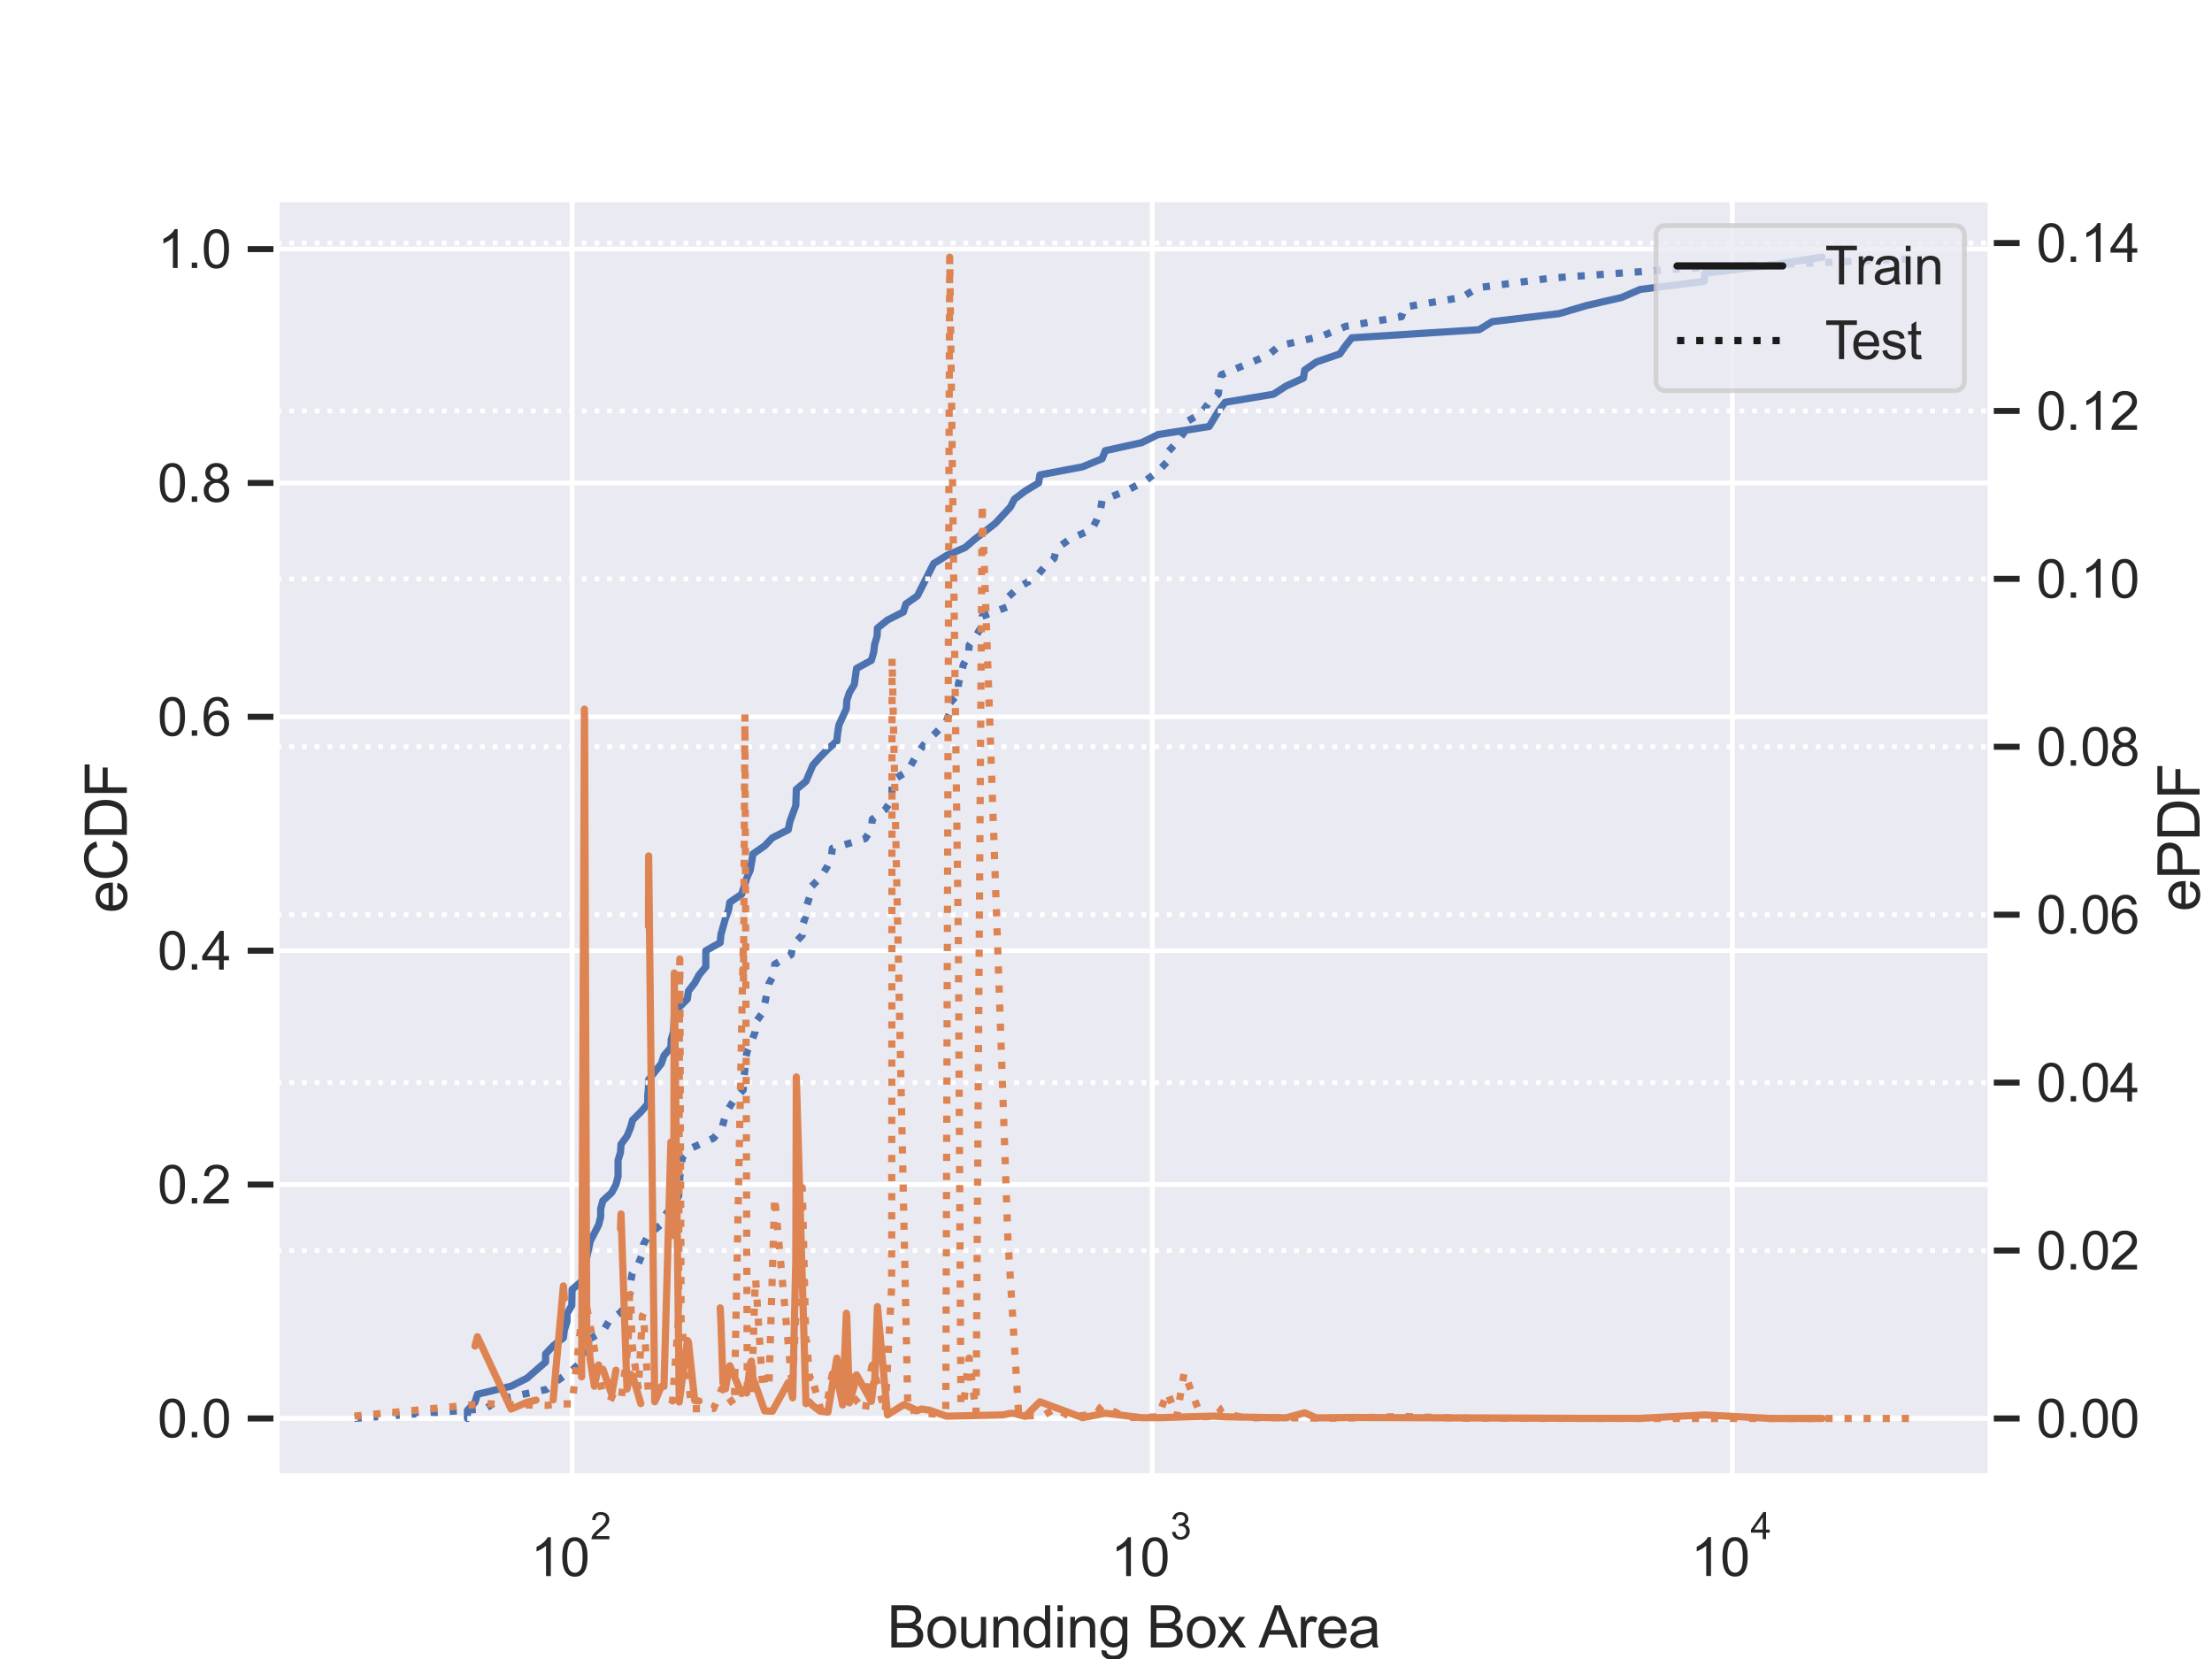 <?xml version="1.0" encoding="utf-8" standalone="no"?>
<!DOCTYPE svg PUBLIC "-//W3C//DTD SVG 1.1//EN"
  "http://www.w3.org/Graphics/SVG/1.1/DTD/svg11.dtd">
<svg xmlns:xlink="http://www.w3.org/1999/xlink" width="460.8pt" height="345.6pt" viewBox="0 0 460.8 345.6" xmlns="http://www.w3.org/2000/svg" version="1.1">
 <defs>
  <style type="text/css">*{stroke-linejoin: round; stroke-linecap: butt}</style>
 </defs>
 <g id="figure_1">
  <g id="patch_1">
   <path d="M 0 345.6 
L 460.8 345.6 
L 460.8 0 
L 0 0 
z
" style="fill: #ffffff"/>
  </g>
  <g id="axes_1">
   <g id="patch_2">
    <path d="M 57.6 307.584 
L 414.72 307.584 
L 414.72 41.472 
L 57.6 41.472 
z
" style="fill: #eaeaf2"/>
   </g>
   <g id="matplotlib.axis_1">
    <g id="xtick_1">
     <g id="line2d_1">
      <path d="M 119.182 307.584 
L 119.182 41.472 
" clip-path="url(#pc6abad81b9)" style="fill: none; stroke: #ffffff; stroke-linecap: round"/>
     </g>
     <g id="text_1">
      <!-- $\mathdefault{10^{2}}$ -->
      <g style="fill: #262626" transform="translate(110.547 328.428)scale(0.11 -0.11)">
       <defs>
        <path id="ArialMT-31" d="M 2384 0 
L 1822 0 
L 1822 3584 
Q 1619 3391 1289 3197 
Q 959 3003 697 2906 
L 697 3450 
Q 1169 3672 1522 3987 
Q 1875 4303 2022 4600 
L 2384 4600 
L 2384 0 
z
" transform="scale(0.016)"/>
        <path id="ArialMT-30" d="M 266 2259 
Q 266 3072 433 3567 
Q 600 4063 929 4331 
Q 1259 4600 1759 4600 
Q 2128 4600 2406 4451 
Q 2684 4303 2865 4023 
Q 3047 3744 3150 3342 
Q 3253 2941 3253 2259 
Q 3253 1453 3087 958 
Q 2922 463 2592 192 
Q 2263 -78 1759 -78 
Q 1097 -78 719 397 
Q 266 969 266 2259 
z
M 844 2259 
Q 844 1131 1108 757 
Q 1372 384 1759 384 
Q 2147 384 2411 759 
Q 2675 1134 2675 2259 
Q 2675 3391 2411 3762 
Q 2147 4134 1753 4134 
Q 1366 4134 1134 3806 
Q 844 3388 844 2259 
z
" transform="scale(0.016)"/>
        <path id="ArialMT-32" d="M 3222 541 
L 3222 0 
L 194 0 
Q 188 203 259 391 
Q 375 700 629 1000 
Q 884 1300 1366 1694 
Q 2113 2306 2375 2664 
Q 2638 3022 2638 3341 
Q 2638 3675 2398 3904 
Q 2159 4134 1775 4134 
Q 1369 4134 1125 3890 
Q 881 3647 878 3216 
L 300 3275 
Q 359 3922 746 4261 
Q 1134 4600 1788 4600 
Q 2447 4600 2831 4234 
Q 3216 3869 3216 3328 
Q 3216 3053 3103 2787 
Q 2991 2522 2730 2228 
Q 2469 1934 1863 1422 
Q 1356 997 1212 845 
Q 1069 694 975 541 
L 3222 541 
z
" transform="scale(0.016)"/>
       </defs>
       <use xlink:href="#ArialMT-31" transform="translate(0 0.994)"/>
       <use xlink:href="#ArialMT-30" transform="translate(55.615 0.994)"/>
       <use xlink:href="#ArialMT-32" transform="translate(112.973 70.688)scale(0.7)"/>
      </g>
     </g>
    </g>
    <g id="xtick_2">
     <g id="line2d_2">
      <path d="M 240.026 307.584 
L 240.026 41.472 
" clip-path="url(#pc6abad81b9)" style="fill: none; stroke: #ffffff; stroke-linecap: round"/>
     </g>
     <g id="text_2">
      <!-- $\mathdefault{10^{3}}$ -->
      <g style="fill: #262626" transform="translate(231.391 328.428)scale(0.11 -0.11)">
       <defs>
        <path id="ArialMT-33" d="M 269 1209 
L 831 1284 
Q 928 806 1161 595 
Q 1394 384 1728 384 
Q 2125 384 2398 659 
Q 2672 934 2672 1341 
Q 2672 1728 2419 1979 
Q 2166 2231 1775 2231 
Q 1616 2231 1378 2169 
L 1441 2663 
Q 1497 2656 1531 2656 
Q 1891 2656 2178 2843 
Q 2466 3031 2466 3422 
Q 2466 3731 2256 3934 
Q 2047 4138 1716 4138 
Q 1388 4138 1169 3931 
Q 950 3725 888 3313 
L 325 3413 
Q 428 3978 793 4289 
Q 1159 4600 1703 4600 
Q 2078 4600 2393 4439 
Q 2709 4278 2876 4000 
Q 3044 3722 3044 3409 
Q 3044 3113 2884 2869 
Q 2725 2625 2413 2481 
Q 2819 2388 3044 2092 
Q 3269 1797 3269 1353 
Q 3269 753 2831 336 
Q 2394 -81 1725 -81 
Q 1122 -81 723 278 
Q 325 638 269 1209 
z
" transform="scale(0.016)"/>
       </defs>
       <use xlink:href="#ArialMT-31" transform="translate(0 0.994)"/>
       <use xlink:href="#ArialMT-30" transform="translate(55.615 0.994)"/>
       <use xlink:href="#ArialMT-33" transform="translate(112.973 70.688)scale(0.7)"/>
      </g>
     </g>
    </g>
    <g id="xtick_3">
     <g id="line2d_3">
      <path d="M 360.869 307.584 
L 360.869 41.472 
" clip-path="url(#pc6abad81b9)" style="fill: none; stroke: #ffffff; stroke-linecap: round"/>
     </g>
     <g id="text_3">
      <!-- $\mathdefault{10^{4}}$ -->
      <g style="fill: #262626" transform="translate(352.234 328.318)scale(0.11 -0.11)">
       <defs>
        <path id="ArialMT-34" d="M 2069 0 
L 2069 1097 
L 81 1097 
L 81 1613 
L 2172 4581 
L 2631 4581 
L 2631 1613 
L 3250 1613 
L 3250 1097 
L 2631 1097 
L 2631 0 
L 2069 0 
z
M 2069 1613 
L 2069 3678 
L 634 1613 
L 2069 1613 
z
" transform="scale(0.016)"/>
       </defs>
       <use xlink:href="#ArialMT-31" transform="translate(0 0.202)"/>
       <use xlink:href="#ArialMT-30" transform="translate(55.615 0.202)"/>
       <use xlink:href="#ArialMT-34" transform="translate(112.973 69.895)scale(0.7)"/>
      </g>
     </g>
    </g>
    <g id="xtick_4"/>
    <g id="xtick_5"/>
    <g id="xtick_6"/>
    <g id="xtick_7"/>
    <g id="xtick_8"/>
    <g id="xtick_9"/>
    <g id="xtick_10"/>
    <g id="xtick_11"/>
    <g id="xtick_12"/>
    <g id="xtick_13"/>
    <g id="xtick_14"/>
    <g id="xtick_15"/>
    <g id="xtick_16"/>
    <g id="xtick_17"/>
    <g id="xtick_18"/>
    <g id="xtick_19"/>
    <g id="xtick_20"/>
    <g id="xtick_21"/>
    <g id="xtick_22"/>
    <g id="xtick_23"/>
    <g id="xtick_24"/>
    <g id="xtick_25"/>
    <g id="xtick_26"/>
    <g id="text_4">
     <!-- Bounding Box Area -->
     <g style="fill: #262626" transform="translate(184.79 343.203)scale(0.12 -0.12)">
      <defs>
       <path id="ArialMT-42" d="M 469 0 
L 469 4581 
L 2188 4581 
Q 2713 4581 3030 4442 
Q 3347 4303 3526 4014 
Q 3706 3725 3706 3409 
Q 3706 3116 3547 2856 
Q 3388 2597 3066 2438 
Q 3481 2316 3704 2022 
Q 3928 1728 3928 1328 
Q 3928 1006 3792 729 
Q 3656 453 3456 303 
Q 3256 153 2954 76 
Q 2653 0 2216 0 
L 469 0 
z
M 1075 2656 
L 2066 2656 
Q 2469 2656 2644 2709 
Q 2875 2778 2992 2937 
Q 3109 3097 3109 3338 
Q 3109 3566 3000 3739 
Q 2891 3913 2687 3977 
Q 2484 4041 1991 4041 
L 1075 4041 
L 1075 2656 
z
M 1075 541 
L 2216 541 
Q 2509 541 2628 563 
Q 2838 600 2978 687 
Q 3119 775 3209 942 
Q 3300 1109 3300 1328 
Q 3300 1584 3169 1773 
Q 3038 1963 2805 2039 
Q 2572 2116 2134 2116 
L 1075 2116 
L 1075 541 
z
" transform="scale(0.016)"/>
       <path id="ArialMT-6f" d="M 213 1659 
Q 213 2581 725 3025 
Q 1153 3394 1769 3394 
Q 2453 3394 2887 2945 
Q 3322 2497 3322 1706 
Q 3322 1066 3130 698 
Q 2938 331 2570 128 
Q 2203 -75 1769 -75 
Q 1072 -75 642 372 
Q 213 819 213 1659 
z
M 791 1659 
Q 791 1022 1069 705 
Q 1347 388 1769 388 
Q 2188 388 2466 706 
Q 2744 1025 2744 1678 
Q 2744 2294 2464 2611 
Q 2184 2928 1769 2928 
Q 1347 2928 1069 2612 
Q 791 2297 791 1659 
z
" transform="scale(0.016)"/>
       <path id="ArialMT-75" d="M 2597 0 
L 2597 488 
Q 2209 -75 1544 -75 
Q 1250 -75 995 37 
Q 741 150 617 320 
Q 494 491 444 738 
Q 409 903 409 1263 
L 409 3319 
L 972 3319 
L 972 1478 
Q 972 1038 1006 884 
Q 1059 663 1231 536 
Q 1403 409 1656 409 
Q 1909 409 2131 539 
Q 2353 669 2445 892 
Q 2538 1116 2538 1541 
L 2538 3319 
L 3100 3319 
L 3100 0 
L 2597 0 
z
" transform="scale(0.016)"/>
       <path id="ArialMT-6e" d="M 422 0 
L 422 3319 
L 928 3319 
L 928 2847 
Q 1294 3394 1984 3394 
Q 2284 3394 2536 3286 
Q 2788 3178 2913 3003 
Q 3038 2828 3088 2588 
Q 3119 2431 3119 2041 
L 3119 0 
L 2556 0 
L 2556 2019 
Q 2556 2363 2490 2533 
Q 2425 2703 2258 2804 
Q 2091 2906 1866 2906 
Q 1506 2906 1245 2678 
Q 984 2450 984 1813 
L 984 0 
L 422 0 
z
" transform="scale(0.016)"/>
       <path id="ArialMT-64" d="M 2575 0 
L 2575 419 
Q 2259 -75 1647 -75 
Q 1250 -75 917 144 
Q 584 363 401 755 
Q 219 1147 219 1656 
Q 219 2153 384 2558 
Q 550 2963 881 3178 
Q 1213 3394 1622 3394 
Q 1922 3394 2156 3267 
Q 2391 3141 2538 2938 
L 2538 4581 
L 3097 4581 
L 3097 0 
L 2575 0 
z
M 797 1656 
Q 797 1019 1065 703 
Q 1334 388 1700 388 
Q 2069 388 2326 689 
Q 2584 991 2584 1609 
Q 2584 2291 2321 2609 
Q 2059 2928 1675 2928 
Q 1300 2928 1048 2622 
Q 797 2316 797 1656 
z
" transform="scale(0.016)"/>
       <path id="ArialMT-69" d="M 425 3934 
L 425 4581 
L 988 4581 
L 988 3934 
L 425 3934 
z
M 425 0 
L 425 3319 
L 988 3319 
L 988 0 
L 425 0 
z
" transform="scale(0.016)"/>
       <path id="ArialMT-67" d="M 319 -275 
L 866 -356 
Q 900 -609 1056 -725 
Q 1266 -881 1628 -881 
Q 2019 -881 2231 -725 
Q 2444 -569 2519 -288 
Q 2563 -116 2559 434 
Q 2191 0 1641 0 
Q 956 0 581 494 
Q 206 988 206 1678 
Q 206 2153 378 2554 
Q 550 2956 876 3175 
Q 1203 3394 1644 3394 
Q 2231 3394 2613 2919 
L 2613 3319 
L 3131 3319 
L 3131 450 
Q 3131 -325 2973 -648 
Q 2816 -972 2473 -1159 
Q 2131 -1347 1631 -1347 
Q 1038 -1347 672 -1080 
Q 306 -813 319 -275 
z
M 784 1719 
Q 784 1066 1043 766 
Q 1303 466 1694 466 
Q 2081 466 2343 764 
Q 2606 1063 2606 1700 
Q 2606 2309 2336 2618 
Q 2066 2928 1684 2928 
Q 1309 2928 1046 2623 
Q 784 2319 784 1719 
z
" transform="scale(0.016)"/>
       <path id="ArialMT-20" transform="scale(0.016)"/>
       <path id="ArialMT-78" d="M 47 0 
L 1259 1725 
L 138 3319 
L 841 3319 
L 1350 2541 
Q 1494 2319 1581 2169 
Q 1719 2375 1834 2534 
L 2394 3319 
L 3066 3319 
L 1919 1756 
L 3153 0 
L 2463 0 
L 1781 1031 
L 1600 1309 
L 728 0 
L 47 0 
z
" transform="scale(0.016)"/>
       <path id="ArialMT-41" d="M -9 0 
L 1750 4581 
L 2403 4581 
L 4278 0 
L 3588 0 
L 3053 1388 
L 1138 1388 
L 634 0 
L -9 0 
z
M 1313 1881 
L 2866 1881 
L 2388 3150 
Q 2169 3728 2063 4100 
Q 1975 3659 1816 3225 
L 1313 1881 
z
" transform="scale(0.016)"/>
       <path id="ArialMT-72" d="M 416 0 
L 416 3319 
L 922 3319 
L 922 2816 
Q 1116 3169 1280 3281 
Q 1444 3394 1641 3394 
Q 1925 3394 2219 3213 
L 2025 2691 
Q 1819 2813 1613 2813 
Q 1428 2813 1281 2702 
Q 1134 2591 1072 2394 
Q 978 2094 978 1738 
L 978 0 
L 416 0 
z
" transform="scale(0.016)"/>
       <path id="ArialMT-65" d="M 2694 1069 
L 3275 997 
Q 3138 488 2766 206 
Q 2394 -75 1816 -75 
Q 1088 -75 661 373 
Q 234 822 234 1631 
Q 234 2469 665 2931 
Q 1097 3394 1784 3394 
Q 2450 3394 2872 2941 
Q 3294 2488 3294 1666 
Q 3294 1616 3291 1516 
L 816 1516 
Q 847 969 1125 678 
Q 1403 388 1819 388 
Q 2128 388 2347 550 
Q 2566 713 2694 1069 
z
M 847 1978 
L 2700 1978 
Q 2663 2397 2488 2606 
Q 2219 2931 1791 2931 
Q 1403 2931 1139 2672 
Q 875 2413 847 1978 
z
" transform="scale(0.016)"/>
       <path id="ArialMT-61" d="M 2588 409 
Q 2275 144 1986 34 
Q 1697 -75 1366 -75 
Q 819 -75 525 192 
Q 231 459 231 875 
Q 231 1119 342 1320 
Q 453 1522 633 1644 
Q 813 1766 1038 1828 
Q 1203 1872 1538 1913 
Q 2219 1994 2541 2106 
Q 2544 2222 2544 2253 
Q 2544 2597 2384 2738 
Q 2169 2928 1744 2928 
Q 1347 2928 1158 2789 
Q 969 2650 878 2297 
L 328 2372 
Q 403 2725 575 2942 
Q 747 3159 1072 3276 
Q 1397 3394 1825 3394 
Q 2250 3394 2515 3294 
Q 2781 3194 2906 3042 
Q 3031 2891 3081 2659 
Q 3109 2516 3109 2141 
L 3109 1391 
Q 3109 606 3145 398 
Q 3181 191 3288 0 
L 2700 0 
Q 2613 175 2588 409 
z
M 2541 1666 
Q 2234 1541 1622 1453 
Q 1275 1403 1131 1340 
Q 988 1278 909 1158 
Q 831 1038 831 891 
Q 831 666 1001 516 
Q 1172 366 1500 366 
Q 1825 366 2078 508 
Q 2331 650 2450 897 
Q 2541 1088 2541 1459 
L 2541 1666 
z
" transform="scale(0.016)"/>
      </defs>
      <use xlink:href="#ArialMT-42"/>
      <use xlink:href="#ArialMT-6f" x="66.699"/>
      <use xlink:href="#ArialMT-75" x="122.314"/>
      <use xlink:href="#ArialMT-6e" x="177.93"/>
      <use xlink:href="#ArialMT-64" x="233.545"/>
      <use xlink:href="#ArialMT-69" x="289.16"/>
      <use xlink:href="#ArialMT-6e" x="311.377"/>
      <use xlink:href="#ArialMT-67" x="366.992"/>
      <use xlink:href="#ArialMT-20" x="422.607"/>
      <use xlink:href="#ArialMT-42" x="450.391"/>
      <use xlink:href="#ArialMT-6f" x="517.09"/>
      <use xlink:href="#ArialMT-78" x="572.705"/>
      <use xlink:href="#ArialMT-20" x="622.705"/>
      <use xlink:href="#ArialMT-41" x="644.988"/>
      <use xlink:href="#ArialMT-72" x="711.688"/>
      <use xlink:href="#ArialMT-65" x="744.988"/>
      <use xlink:href="#ArialMT-61" x="800.604"/>
     </g>
    </g>
   </g>
   <g id="matplotlib.axis_2">
    <g id="ytick_1">
     <g id="line2d_4">
      <path d="M 57.6 295.488 
L 414.72 295.488 
" clip-path="url(#pc6abad81b9)" style="fill: none; stroke: #ffffff; stroke-linecap: round"/>
     </g>
     <g id="line2d_5">
      <defs>
       <path id="ma96cfae3b7" d="M 0 0 
L -6 0 
" style="stroke: #262626; stroke-width: 1.25"/>
      </defs>
      <g>
       <use xlink:href="#ma96cfae3b7" x="57.6" y="295.488" style="fill: #262626; stroke: #262626; stroke-width: 1.25"/>
      </g>
     </g>
     <g id="text_5">
      <!-- 0.0 -->
      <g style="fill: #262626" transform="translate(32.81 299.425)scale(0.11 -0.11)">
       <defs>
        <path id="ArialMT-2e" d="M 581 0 
L 581 641 
L 1222 641 
L 1222 0 
L 581 0 
z
" transform="scale(0.016)"/>
       </defs>
       <use xlink:href="#ArialMT-30"/>
       <use xlink:href="#ArialMT-2e" x="55.615"/>
       <use xlink:href="#ArialMT-30" x="83.398"/>
      </g>
     </g>
    </g>
    <g id="ytick_2">
     <g id="line2d_6">
      <path d="M 57.6 246.768 
L 414.72 246.768 
" clip-path="url(#pc6abad81b9)" style="fill: none; stroke: #ffffff; stroke-linecap: round"/>
     </g>
     <g id="line2d_7">
      <g>
       <use xlink:href="#ma96cfae3b7" x="57.6" y="246.768" style="fill: #262626; stroke: #262626; stroke-width: 1.25"/>
      </g>
     </g>
     <g id="text_6">
      <!-- 0.2 -->
      <g style="fill: #262626" transform="translate(32.81 250.705)scale(0.11 -0.11)">
       <use xlink:href="#ArialMT-30"/>
       <use xlink:href="#ArialMT-2e" x="55.615"/>
       <use xlink:href="#ArialMT-32" x="83.398"/>
      </g>
     </g>
    </g>
    <g id="ytick_3">
     <g id="line2d_8">
      <path d="M 57.6 198.048 
L 414.72 198.048 
" clip-path="url(#pc6abad81b9)" style="fill: none; stroke: #ffffff; stroke-linecap: round"/>
     </g>
     <g id="line2d_9">
      <g>
       <use xlink:href="#ma96cfae3b7" x="57.6" y="198.048" style="fill: #262626; stroke: #262626; stroke-width: 1.25"/>
      </g>
     </g>
     <g id="text_7">
      <!-- 0.4 -->
      <g style="fill: #262626" transform="translate(32.81 201.985)scale(0.11 -0.11)">
       <use xlink:href="#ArialMT-30"/>
       <use xlink:href="#ArialMT-2e" x="55.615"/>
       <use xlink:href="#ArialMT-34" x="83.398"/>
      </g>
     </g>
    </g>
    <g id="ytick_4">
     <g id="line2d_10">
      <path d="M 57.6 149.328 
L 414.72 149.328 
" clip-path="url(#pc6abad81b9)" style="fill: none; stroke: #ffffff; stroke-linecap: round"/>
     </g>
     <g id="line2d_11">
      <g>
       <use xlink:href="#ma96cfae3b7" x="57.6" y="149.328" style="fill: #262626; stroke: #262626; stroke-width: 1.25"/>
      </g>
     </g>
     <g id="text_8">
      <!-- 0.6 -->
      <g style="fill: #262626" transform="translate(32.81 153.265)scale(0.11 -0.11)">
       <defs>
        <path id="ArialMT-36" d="M 3184 3459 
L 2625 3416 
Q 2550 3747 2413 3897 
Q 2184 4138 1850 4138 
Q 1581 4138 1378 3988 
Q 1113 3794 959 3422 
Q 806 3050 800 2363 
Q 1003 2672 1297 2822 
Q 1591 2972 1913 2972 
Q 2475 2972 2870 2558 
Q 3266 2144 3266 1488 
Q 3266 1056 3080 686 
Q 2894 316 2569 119 
Q 2244 -78 1831 -78 
Q 1128 -78 684 439 
Q 241 956 241 2144 
Q 241 3472 731 4075 
Q 1159 4600 1884 4600 
Q 2425 4600 2770 4297 
Q 3116 3994 3184 3459 
z
M 888 1484 
Q 888 1194 1011 928 
Q 1134 663 1356 523 
Q 1578 384 1822 384 
Q 2178 384 2434 671 
Q 2691 959 2691 1453 
Q 2691 1928 2437 2201 
Q 2184 2475 1800 2475 
Q 1419 2475 1153 2201 
Q 888 1928 888 1484 
z
" transform="scale(0.016)"/>
       </defs>
       <use xlink:href="#ArialMT-30"/>
       <use xlink:href="#ArialMT-2e" x="55.615"/>
       <use xlink:href="#ArialMT-36" x="83.398"/>
      </g>
     </g>
    </g>
    <g id="ytick_5">
     <g id="line2d_12">
      <path d="M 57.6 100.608 
L 414.72 100.608 
" clip-path="url(#pc6abad81b9)" style="fill: none; stroke: #ffffff; stroke-linecap: round"/>
     </g>
     <g id="line2d_13">
      <g>
       <use xlink:href="#ma96cfae3b7" x="57.6" y="100.608" style="fill: #262626; stroke: #262626; stroke-width: 1.25"/>
      </g>
     </g>
     <g id="text_9">
      <!-- 0.8 -->
      <g style="fill: #262626" transform="translate(32.81 104.545)scale(0.11 -0.11)">
       <defs>
        <path id="ArialMT-38" d="M 1131 2484 
Q 781 2613 612 2850 
Q 444 3088 444 3419 
Q 444 3919 803 4259 
Q 1163 4600 1759 4600 
Q 2359 4600 2725 4251 
Q 3091 3903 3091 3403 
Q 3091 3084 2923 2848 
Q 2756 2613 2416 2484 
Q 2838 2347 3058 2040 
Q 3278 1734 3278 1309 
Q 3278 722 2862 322 
Q 2447 -78 1769 -78 
Q 1091 -78 675 323 
Q 259 725 259 1325 
Q 259 1772 486 2073 
Q 713 2375 1131 2484 
z
M 1019 3438 
Q 1019 3113 1228 2906 
Q 1438 2700 1772 2700 
Q 2097 2700 2305 2904 
Q 2513 3109 2513 3406 
Q 2513 3716 2298 3927 
Q 2084 4138 1766 4138 
Q 1444 4138 1231 3931 
Q 1019 3725 1019 3438 
z
M 838 1322 
Q 838 1081 952 856 
Q 1066 631 1291 507 
Q 1516 384 1775 384 
Q 2178 384 2440 643 
Q 2703 903 2703 1303 
Q 2703 1709 2433 1975 
Q 2163 2241 1756 2241 
Q 1359 2241 1098 1978 
Q 838 1716 838 1322 
z
" transform="scale(0.016)"/>
       </defs>
       <use xlink:href="#ArialMT-30"/>
       <use xlink:href="#ArialMT-2e" x="55.615"/>
       <use xlink:href="#ArialMT-38" x="83.398"/>
      </g>
     </g>
    </g>
    <g id="ytick_6">
     <g id="line2d_14">
      <path d="M 57.6 51.888 
L 414.72 51.888 
" clip-path="url(#pc6abad81b9)" style="fill: none; stroke: #ffffff; stroke-linecap: round"/>
     </g>
     <g id="line2d_15">
      <g>
       <use xlink:href="#ma96cfae3b7" x="57.6" y="51.888" style="fill: #262626; stroke: #262626; stroke-width: 1.25"/>
      </g>
     </g>
     <g id="text_10">
      <!-- 1.0 -->
      <g style="fill: #262626" transform="translate(32.81 55.825)scale(0.11 -0.11)">
       <use xlink:href="#ArialMT-31"/>
       <use xlink:href="#ArialMT-2e" x="55.615"/>
       <use xlink:href="#ArialMT-30" x="83.398"/>
      </g>
     </g>
    </g>
    <g id="text_11">
     <!-- eCDF -->
     <g style="fill: #262626" transform="translate(26.425 190.196)rotate(-90)scale(0.12 -0.12)">
      <defs>
       <path id="ArialMT-43" d="M 3763 1606 
L 4369 1453 
Q 4178 706 3683 314 
Q 3188 -78 2472 -78 
Q 1731 -78 1267 223 
Q 803 525 561 1097 
Q 319 1669 319 2325 
Q 319 3041 592 3573 
Q 866 4106 1370 4382 
Q 1875 4659 2481 4659 
Q 3169 4659 3637 4309 
Q 4106 3959 4291 3325 
L 3694 3184 
Q 3534 3684 3231 3912 
Q 2928 4141 2469 4141 
Q 1941 4141 1586 3887 
Q 1231 3634 1087 3207 
Q 944 2781 944 2328 
Q 944 1744 1114 1308 
Q 1284 872 1643 656 
Q 2003 441 2422 441 
Q 2931 441 3284 734 
Q 3638 1028 3763 1606 
z
" transform="scale(0.016)"/>
       <path id="ArialMT-44" d="M 494 0 
L 494 4581 
L 2072 4581 
Q 2606 4581 2888 4516 
Q 3281 4425 3559 4188 
Q 3922 3881 4101 3404 
Q 4281 2928 4281 2316 
Q 4281 1794 4159 1391 
Q 4038 988 3847 723 
Q 3656 459 3429 307 
Q 3203 156 2883 78 
Q 2563 0 2147 0 
L 494 0 
z
M 1100 541 
L 2078 541 
Q 2531 541 2789 625 
Q 3047 709 3200 863 
Q 3416 1078 3536 1442 
Q 3656 1806 3656 2325 
Q 3656 3044 3420 3430 
Q 3184 3816 2847 3947 
Q 2603 4041 2063 4041 
L 1100 4041 
L 1100 541 
z
" transform="scale(0.016)"/>
       <path id="ArialMT-46" d="M 525 0 
L 525 4581 
L 3616 4581 
L 3616 4041 
L 1131 4041 
L 1131 2622 
L 3281 2622 
L 3281 2081 
L 1131 2081 
L 1131 0 
L 525 0 
z
" transform="scale(0.016)"/>
      </defs>
      <use xlink:href="#ArialMT-65"/>
      <use xlink:href="#ArialMT-43" x="55.615"/>
      <use xlink:href="#ArialMT-44" x="127.832"/>
      <use xlink:href="#ArialMT-46" x="200.049"/>
     </g>
    </g>
   </g>
   <g id="line2d_16">
    <path d="M 97.375 295.488 
L 97.375 293.808 
L 98.942 292.128 
L 99.454 290.448 
L 106.478 288.768 
L 109.808 287.088 
L 113.653 283.728 
L 113.653 282.048 
L 115.232 280.368 
L 117.367 278.688 
L 117.584 277.008 
L 118.122 275.328 
L 118.122 273.648 
L 119.107 271.968 
L 119.182 268.608 
L 121.157 266.928 
L 121.743 265.248 
L 121.781 263.568 
L 122.24 261.888 
L 122.978 258.528 
L 124.707 255.168 
L 125.13 253.488 
L 125.13 251.808 
L 125.597 250.128 
L 127.422 248.448 
L 128.312 246.768 
L 128.751 245.088 
L 128.751 241.728 
L 129.259 240.048 
L 129.372 238.368 
L 130.613 236.688 
L 131.312 235.008 
L 131.785 233.328 
L 133.487 231.648 
L 134.932 229.968 
L 134.932 228.288 
L 135.088 226.608 
L 135.126 224.928 
L 137.77 221.568 
L 138.319 219.888 
L 139.757 218.208 
L 139.828 216.528 
L 140.322 214.848 
L 140.462 211.488 
L 141.501 209.808 
L 143.189 208.128 
L 143.41 206.448 
L 144.716 204.768 
L 145.623 203.088 
L 147.031 201.408 
L 147.031 198.048 
L 150.03 196.368 
L 150.176 194.688 
L 151.127 191.328 
L 151.751 189.648 
L 152.033 187.968 
L 154.5 186.288 
L 155.56 182.928 
L 156.298 181.248 
L 156.856 177.888 
L 159.294 176.208 
L 160.895 174.528 
L 164.215 172.848 
L 164.542 171.168 
L 165.78 167.808 
L 165.888 164.448 
L 167.897 162.768 
L 169.329 159.408 
L 170.814 157.728 
L 172.463 156.048 
L 174.331 154.368 
L 174.494 152.688 
L 174.77 151.008 
L 176.312 147.648 
L 176.4 145.968 
L 176.944 144.288 
L 177.964 142.608 
L 178.433 139.248 
L 181.522 137.568 
L 182 135.888 
L 182.211 134.208 
L 182.709 132.528 
L 182.787 130.848 
L 184.879 129.168 
L 188.187 127.488 
L 188.715 125.808 
L 191.111 124.128 
L 194.498 117.408 
L 197.177 115.728 
L 201.067 114.048 
L 203.015 112.368 
L 207.358 109.008 
L 210.463 105.648 
L 211.338 103.968 
L 213.566 102.288 
L 216.357 100.608 
L 216.635 98.928 
L 225.514 97.248 
L 229.592 95.568 
L 230.247 93.888 
L 237.839 92.208 
L 241.253 90.528 
L 251.89 88.848 
L 253.93 85.488 
L 255.204 83.808 
L 265.271 82.128 
L 267.878 80.448 
L 271.521 78.768 
L 271.791 77.088 
L 274.228 75.408 
L 279.103 73.728 
L 280.284 72.048 
L 281.62 70.368 
L 308.112 68.688 
L 310.847 67.008 
L 324.821 65.328 
L 330.508 63.648 
L 337.822 61.968 
L 341.691 60.288 
L 355.026 58.608 
L 355.122 56.928 
L 368.916 55.248 
L 379.594 53.568 
L 379.594 53.568 
" clip-path="url(#pc6abad81b9)" style="fill: none; stroke: #4c72b0; stroke-width: 1.5; stroke-linecap: round"/>
   </g>
   <g id="line2d_17">
    <path d="M 73.833 295.488 
L 101.094 293.475 
L 104.084 291.462 
L 113.847 289.448 
L 116.38 287.435 
L 119.182 285.422 
L 121.465 283.409 
L 121.743 281.395 
L 122.02 279.382 
L 125.597 277.369 
L 126.766 275.356 
L 129.331 273.343 
L 130.809 271.329 
L 131.16 269.316 
L 131.358 267.303 
L 131.689 265.29 
L 132.983 263.276 
L 133.81 261.263 
L 134.036 259.25 
L 135.126 257.237 
L 137.544 255.224 
L 138.481 253.21 
L 140.111 251.197 
L 141.364 249.184 
L 141.57 247.171 
L 141.615 245.157 
L 141.895 243.144 
L 142.14 241.131 
L 144.111 239.118 
L 148.642 237.105 
L 150.357 235.091 
L 150.922 233.078 
L 151.695 231.065 
L 152.973 229.052 
L 154.843 227.038 
L 154.881 225.025 
L 155.155 223.012 
L 155.179 220.999 
L 155.665 218.986 
L 156.567 216.972 
L 157.302 214.959 
L 157.42 212.946 
L 158.887 210.933 
L 159.355 208.919 
L 159.753 206.906 
L 160.19 204.893 
L 161.318 202.88 
L 161.39 200.867 
L 164.826 198.853 
L 165.16 196.84 
L 167.131 194.827 
L 167.192 192.814 
L 167.867 190.8 
L 168.025 188.787 
L 168.669 186.774 
L 168.958 184.761 
L 170.952 182.748 
L 172.214 180.734 
L 173.125 178.721 
L 173.406 176.708 
L 180.261 174.695 
L 181.522 172.681 
L 181.718 170.668 
L 184.391 168.655 
L 185.748 166.642 
L 185.822 164.628 
L 185.835 162.615 
L 189.13 160.602 
L 190.22 158.589 
L 191.398 156.576 
L 192.883 154.562 
L 195.045 152.549 
L 197.024 150.536 
L 197.836 148.523 
L 197.843 146.509 
L 199.64 144.496 
L 199.656 142.483 
L 200.165 140.47 
L 200.693 138.457 
L 201.771 136.443 
L 201.887 134.43 
L 203.332 132.417 
L 204.594 130.404 
L 204.602 128.39 
L 209.98 126.377 
L 210.016 124.364 
L 212.228 122.351 
L 215.663 120.338 
L 217.397 118.324 
L 219.597 116.311 
L 220.08 114.298 
L 222.886 112.285 
L 227.488 110.271 
L 228.49 108.258 
L 229.251 106.245 
L 229.588 104.232 
L 234.671 102.219 
L 238.562 100.205 
L 241.202 98.192 
L 243.16 96.179 
L 243.287 94.166 
L 245.144 92.152 
L 246.642 90.139 
L 246.711 88.126 
L 250.225 86.113 
L 251.686 84.1 
L 253.795 82.086 
L 254.026 80.073 
L 254.45 78.06 
L 259.29 76.047 
L 264.117 74.033 
L 266.54 72.02 
L 275.397 70.007 
L 280.319 67.994 
L 291.968 65.981 
L 292.623 63.967 
L 304.529 61.954 
L 307.865 59.941 
L 323.104 57.928 
L 351.377 55.914 
L 398.487 53.901 
" clip-path="url(#pc6abad81b9)" style="fill: none; stroke-dasharray: 1.5,2.475; stroke-dashoffset: 0; stroke: #4c72b0; stroke-width: 1.5"/>
   </g>
   <g id="patch_3">
    <path d="M 57.6 307.584 
L 57.6 41.472 
" style="fill: none; stroke: #ffffff; stroke-width: 1.25; stroke-linejoin: miter; stroke-linecap: square"/>
   </g>
   <g id="patch_4">
    <path d="M 414.72 307.584 
L 414.72 41.472 
" style="fill: none; stroke: #ffffff; stroke-width: 1.25; stroke-linejoin: miter; stroke-linecap: square"/>
   </g>
   <g id="patch_5">
    <path d="M 57.6 307.584 
L 414.72 307.584 
" style="fill: none; stroke: #ffffff; stroke-width: 1.25; stroke-linejoin: miter; stroke-linecap: square"/>
   </g>
   <g id="patch_6">
    <path d="M 57.6 41.472 
L 414.72 41.472 
" style="fill: none; stroke: #ffffff; stroke-width: 1.25; stroke-linejoin: miter; stroke-linecap: square"/>
   </g>
  </g>
  <g id="axes_2">
   <g id="matplotlib.axis_3">
    <g id="ytick_7">
     <g id="line2d_18">
      <path d="M 57.6 295.489 
L 414.72 295.489 
" clip-path="url(#pc6abad81b9)" style="fill: none; stroke-dasharray: 1,1.65; stroke-dashoffset: 0; stroke: #ffffff"/>
     </g>
     <g id="line2d_19">
      <defs>
       <path id="m81f3c3f81b" d="M 0 0 
L 6 0 
" style="stroke: #262626; stroke-width: 1.25"/>
      </defs>
      <g>
       <use xlink:href="#m81f3c3f81b" x="414.72" y="295.489" style="fill: #262626; stroke: #262626; stroke-width: 1.25"/>
      </g>
     </g>
     <g id="text_12">
      <!-- 0.00 -->
      <g style="fill: #262626" transform="translate(424.22 299.426)scale(0.11 -0.11)">
       <use xlink:href="#ArialMT-30"/>
       <use xlink:href="#ArialMT-2e" x="55.615"/>
       <use xlink:href="#ArialMT-30" x="83.398"/>
       <use xlink:href="#ArialMT-30" x="139.014"/>
      </g>
     </g>
    </g>
    <g id="ytick_8">
     <g id="line2d_20">
      <path d="M 57.6 260.508 
L 414.72 260.508 
" clip-path="url(#pc6abad81b9)" style="fill: none; stroke-dasharray: 1,1.65; stroke-dashoffset: 0; stroke: #ffffff"/>
     </g>
     <g id="line2d_21">
      <g>
       <use xlink:href="#m81f3c3f81b" x="414.72" y="260.508" style="fill: #262626; stroke: #262626; stroke-width: 1.25"/>
      </g>
     </g>
     <g id="text_13">
      <!-- 0.02 -->
      <g style="fill: #262626" transform="translate(424.22 264.445)scale(0.11 -0.11)">
       <use xlink:href="#ArialMT-30"/>
       <use xlink:href="#ArialMT-2e" x="55.615"/>
       <use xlink:href="#ArialMT-30" x="83.398"/>
       <use xlink:href="#ArialMT-32" x="139.014"/>
      </g>
     </g>
    </g>
    <g id="ytick_9">
     <g id="line2d_22">
      <path d="M 57.6 225.528 
L 414.72 225.528 
" clip-path="url(#pc6abad81b9)" style="fill: none; stroke-dasharray: 1,1.65; stroke-dashoffset: 0; stroke: #ffffff"/>
     </g>
     <g id="line2d_23">
      <g>
       <use xlink:href="#m81f3c3f81b" x="414.72" y="225.528" style="fill: #262626; stroke: #262626; stroke-width: 1.25"/>
      </g>
     </g>
     <g id="text_14">
      <!-- 0.04 -->
      <g style="fill: #262626" transform="translate(424.22 229.465)scale(0.11 -0.11)">
       <use xlink:href="#ArialMT-30"/>
       <use xlink:href="#ArialMT-2e" x="55.615"/>
       <use xlink:href="#ArialMT-30" x="83.398"/>
       <use xlink:href="#ArialMT-34" x="139.014"/>
      </g>
     </g>
    </g>
    <g id="ytick_10">
     <g id="line2d_24">
      <path d="M 57.6 190.547 
L 414.72 190.547 
" clip-path="url(#pc6abad81b9)" style="fill: none; stroke-dasharray: 1,1.65; stroke-dashoffset: 0; stroke: #ffffff"/>
     </g>
     <g id="line2d_25">
      <g>
       <use xlink:href="#m81f3c3f81b" x="414.72" y="190.547" style="fill: #262626; stroke: #262626; stroke-width: 1.25"/>
      </g>
     </g>
     <g id="text_15">
      <!-- 0.06 -->
      <g style="fill: #262626" transform="translate(424.22 194.484)scale(0.11 -0.11)">
       <use xlink:href="#ArialMT-30"/>
       <use xlink:href="#ArialMT-2e" x="55.615"/>
       <use xlink:href="#ArialMT-30" x="83.398"/>
       <use xlink:href="#ArialMT-36" x="139.014"/>
      </g>
     </g>
    </g>
    <g id="ytick_11">
     <g id="line2d_26">
      <path d="M 57.6 155.566 
L 414.72 155.566 
" clip-path="url(#pc6abad81b9)" style="fill: none; stroke-dasharray: 1,1.65; stroke-dashoffset: 0; stroke: #ffffff"/>
     </g>
     <g id="line2d_27">
      <g>
       <use xlink:href="#m81f3c3f81b" x="414.72" y="155.566" style="fill: #262626; stroke: #262626; stroke-width: 1.25"/>
      </g>
     </g>
     <g id="text_16">
      <!-- 0.08 -->
      <g style="fill: #262626" transform="translate(424.22 159.503)scale(0.11 -0.11)">
       <use xlink:href="#ArialMT-30"/>
       <use xlink:href="#ArialMT-2e" x="55.615"/>
       <use xlink:href="#ArialMT-30" x="83.398"/>
       <use xlink:href="#ArialMT-38" x="139.014"/>
      </g>
     </g>
    </g>
    <g id="ytick_12">
     <g id="line2d_28">
      <path d="M 57.6 120.586 
L 414.72 120.586 
" clip-path="url(#pc6abad81b9)" style="fill: none; stroke-dasharray: 1,1.65; stroke-dashoffset: 0; stroke: #ffffff"/>
     </g>
     <g id="line2d_29">
      <g>
       <use xlink:href="#m81f3c3f81b" x="414.72" y="120.586" style="fill: #262626; stroke: #262626; stroke-width: 1.25"/>
      </g>
     </g>
     <g id="text_17">
      <!-- 0.10 -->
      <g style="fill: #262626" transform="translate(424.22 124.522)scale(0.11 -0.11)">
       <use xlink:href="#ArialMT-30"/>
       <use xlink:href="#ArialMT-2e" x="55.615"/>
       <use xlink:href="#ArialMT-31" x="83.398"/>
       <use xlink:href="#ArialMT-30" x="139.014"/>
      </g>
     </g>
    </g>
    <g id="ytick_13">
     <g id="line2d_30">
      <path d="M 57.6 85.605 
L 414.72 85.605 
" clip-path="url(#pc6abad81b9)" style="fill: none; stroke-dasharray: 1,1.65; stroke-dashoffset: 0; stroke: #ffffff"/>
     </g>
     <g id="line2d_31">
      <g>
       <use xlink:href="#m81f3c3f81b" x="414.72" y="85.605" style="fill: #262626; stroke: #262626; stroke-width: 1.25"/>
      </g>
     </g>
     <g id="text_18">
      <!-- 0.12 -->
      <g style="fill: #262626" transform="translate(424.22 89.542)scale(0.11 -0.11)">
       <use xlink:href="#ArialMT-30"/>
       <use xlink:href="#ArialMT-2e" x="55.615"/>
       <use xlink:href="#ArialMT-31" x="83.398"/>
       <use xlink:href="#ArialMT-32" x="139.014"/>
      </g>
     </g>
    </g>
    <g id="ytick_14">
     <g id="line2d_32">
      <path d="M 57.6 50.624 
L 414.72 50.624 
" clip-path="url(#pc6abad81b9)" style="fill: none; stroke-dasharray: 1,1.65; stroke-dashoffset: 0; stroke: #ffffff"/>
     </g>
     <g id="line2d_33">
      <g>
       <use xlink:href="#m81f3c3f81b" x="414.72" y="50.624" style="fill: #262626; stroke: #262626; stroke-width: 1.25"/>
      </g>
     </g>
     <g id="text_19">
      <!-- 0.14 -->
      <g style="fill: #262626" transform="translate(424.22 54.561)scale(0.11 -0.11)">
       <use xlink:href="#ArialMT-30"/>
       <use xlink:href="#ArialMT-2e" x="55.615"/>
       <use xlink:href="#ArialMT-31" x="83.398"/>
       <use xlink:href="#ArialMT-34" x="139.014"/>
      </g>
     </g>
    </g>
    <g id="text_20">
     <!-- ePDF -->
     <g style="fill: #262626" transform="translate(458.216 189.865)rotate(-90)scale(0.12 -0.12)">
      <defs>
       <path id="ArialMT-50" d="M 494 0 
L 494 4581 
L 2222 4581 
Q 2678 4581 2919 4538 
Q 3256 4481 3484 4323 
Q 3713 4166 3852 3881 
Q 3991 3597 3991 3256 
Q 3991 2672 3619 2267 
Q 3247 1863 2275 1863 
L 1100 1863 
L 1100 0 
L 494 0 
z
M 1100 2403 
L 2284 2403 
Q 2872 2403 3119 2622 
Q 3366 2841 3366 3238 
Q 3366 3525 3220 3729 
Q 3075 3934 2838 4000 
Q 2684 4041 2272 4041 
L 1100 4041 
L 1100 2403 
z
" transform="scale(0.016)"/>
      </defs>
      <use xlink:href="#ArialMT-65"/>
      <use xlink:href="#ArialMT-50" x="55.615"/>
      <use xlink:href="#ArialMT-44" x="122.314"/>
      <use xlink:href="#ArialMT-46" x="194.531"/>
     </g>
    </g>
   </g>
   <g id="line2d_34">
    <path d="M 98.942 280.411 
L 99.454 278.467 
L 106.478 293.528 
L 109.808 292.109 
L 111.672 291.676 
M 115.232 291.625 
L 117.367 267.877 
L 117.584 270.503 
M 121.157 286.828 
L 121.743 147.739 
L 121.781 149.736 
L 122.24 279.503 
L 122.569 279.004 
L 122.978 283.46 
L 123.825 288.778 
L 124.707 284.339 
M 125.597 285.236 
L 127.422 290.463 
L 128.312 285.437 
M 129.259 255.981 
L 129.372 252.899 
L 130.613 289.376 
L 131.312 286.284 
L 131.785 286.58 
L 133.487 292.391 
M 135.088 192.959 
L 135.126 178.306 
L 136.389 292.02 
L 137.77 288.827 
L 138.319 288.818 
L 139.757 237.906 
L 139.828 241.64 
L 140.322 257.413 
L 140.462 202.69 
L 141.501 292.072 
L 143.189 279.241 
L 143.41 279.55 
L 144.716 291.747 
L 145.623 291.841 
M 150.03 272.456 
L 150.176 275.385 
L 150.61 288.057 
L 151.127 289.336 
L 151.751 285.483 
L 152.033 284.499 
L 154.5 290.311 
L 155.032 289.458 
L 155.56 290.192 
L 156.298 284.035 
L 156.526 283.549 
L 156.856 287.056 
L 159.294 293.909 
L 160.895 293.984 
L 164.215 287.998 
L 164.542 288.618 
L 165.128 291.202 
L 165.78 262.519 
L 165.888 224.341 
L 167.897 292.4 
L 168.567 292.007 
L 169.329 292.808 
L 170.814 293.968 
L 172.463 294.172 
L 174.331 282.928 
L 174.494 283.989 
L 174.77 288.855 
L 175.541 292.684 
L 176.312 273.572 
L 176.4 274.175 
L 176.944 292.234 
L 177.964 288.663 
L 178.221 286.57 
L 178.433 286.402 
L 181.522 291.934 
L 182 287.989 
L 182.211 287.994 
L 182.787 272.185 
L 184.879 294.739 
L 188.187 292.668 
L 188.715 292.733 
L 191.111 293.866 
L 191.928 293.52 
L 193.6 293.765 
L 197.177 295.017 
L 208.955 294.751 
L 210.463 294.419 
L 211.338 294.443 
L 213.566 295.058 
L 216.635 292.012 
L 225.514 295.325 
L 230.247 294.398 
L 237.839 295.333 
L 241.253 295.332 
L 252.85 294.999 
L 255.204 295.146 
L 267.878 295.362 
L 271.791 294.317 
L 274.228 295.374 
L 281.62 295.28 
L 330.508 295.471 
L 341.691 295.468 
L 355.122 294.762 
L 368.916 295.485 
L 379.594 295.485 
L 379.594 295.485 
" clip-path="url(#pc6abad81b9)" style="fill: none; stroke: #dd8452; stroke-width: 1.5; stroke-linecap: round"/>
   </g>
   <g id="line2d_35">
    <path d="M 73.833 294.986 
L 101.094 292.386 
L 104.084 292.55 
L 113.847 292.77 
L 116.38 292.464 
L 119.182 292.455 
L 121.465 272 
L 121.743 269.47 
L 122.02 271.142 
L 125.597 290.763 
L 126.766 290.782 
L 129.331 291.946 
L 130.809 280.755 
L 131.16 269.809 
L 131.358 269.642 
L 131.689 280.102 
L 132.983 289.453 
L 133.81 274.158 
L 134.036 273.616 
L 135.126 291.189 
L 137.544 290.803 
L 138.481 290.725 
L 140.111 291.846 
L 141.364 274.266 
L 141.57 202.409 
L 141.615 199.77 
L 141.895 276.581 
L 142.14 277.355 
L 144.111 293.468 
L 148.642 293.433 
L 150.357 289.341 
L 150.922 288.971 
L 151.695 290.974 
L 152.973 292.757 
L 154.843 196.314 
L 154.881 204.898 
L 155.155 153.401 
L 155.179 148.819 
L 155.665 288.927 
L 156.567 290.854 
L 157.302 267.985 
L 157.42 266.455 
L 158.887 289.171 
L 159.355 287.238 
L 159.753 287.054 
L 160.19 288.86 
L 161.318 251.185 
L 161.39 249.429 
L 164.826 286.765 
L 165.16 287.11 
L 167.131 247.406 
L 167.192 249.662 
L 167.867 279.321 
L 168.025 279.365 
L 168.669 287.026 
L 168.958 286.373 
L 170.952 293.578 
L 172.214 292.818 
L 173.125 287.429 
L 173.406 286.194 
L 180.261 293.88 
L 181.522 285.015 
L 181.718 284.391 
L 184.391 294.156 
L 185.748 268.006 
L 185.822 156.5 
L 185.835 137.107 
L 189.13 293.978 
L 190.22 293.754 
L 191.398 294.006 
L 192.883 294.388 
L 195.045 294.623 
L 197.024 293.748 
L 197.836 54.713 
L 197.843 53.568 
L 199.64 196.179 
L 199.656 198.273 
L 200.165 292.36 
L 200.693 292.951 
L 201.771 283.182 
L 201.887 282.911 
L 203.332 294.353 
L 204.594 105.866 
L 204.602 104.948 
L 209.98 258.579 
L 210.016 258.896 
L 212.228 294.982 
L 215.663 294.916 
L 217.397 294.876 
L 219.597 293.512 
L 220.08 293.458 
L 222.886 295.165 
L 227.488 294.673 
L 228.49 294.379 
L 229.251 293.2 
L 229.588 292.882 
L 234.671 295.297 
L 238.562 295.235 
L 241.202 295.154 
L 243.16 290.207 
L 243.287 290.211 
L 245.144 295.071 
L 246.642 286.223 
L 246.711 285.988 
L 250.225 295.14 
L 251.686 295.124 
L 253.795 293.191 
L 254.026 293.372 
L 254.45 294.222 
L 259.29 295.38 
L 264.117 295.327 
L 266.54 295.325 
L 275.397 295.425 
L 280.319 295.427 
L 291.968 295.085 
L 292.623 295.08 
L 304.529 295.435 
L 307.865 295.433 
L 323.104 295.479 
L 351.377 295.486 
L 398.487 295.488 
" clip-path="url(#pc6abad81b9)" style="fill: none; stroke-dasharray: 1.5,2.475; stroke-dashoffset: 0; stroke: #dd8452; stroke-width: 1.5"/>
   </g>
   <g id="patch_7">
    <path d="M 57.6 307.584 
L 57.6 41.472 
" style="fill: none; stroke: #ffffff; stroke-width: 1.25; stroke-linejoin: miter; stroke-linecap: square"/>
   </g>
   <g id="patch_8">
    <path d="M 414.72 307.584 
L 414.72 41.472 
" style="fill: none; stroke: #ffffff; stroke-width: 1.25; stroke-linejoin: miter; stroke-linecap: square"/>
   </g>
   <g id="patch_9">
    <path d="M 57.6 307.584 
L 414.72 307.584 
" style="fill: none; stroke: #ffffff; stroke-width: 1.25; stroke-linejoin: miter; stroke-linecap: square"/>
   </g>
   <g id="patch_10">
    <path d="M 57.6 41.472 
L 414.72 41.472 
" style="fill: none; stroke: #ffffff; stroke-width: 1.25; stroke-linejoin: miter; stroke-linecap: square"/>
   </g>
   <g id="legend_1">
    <g id="patch_11">
     <path d="M 347.173 81.392 
L 407.02 81.392 
Q 409.22 81.392 409.22 79.192 
L 409.22 49.172 
Q 409.22 46.972 407.02 46.972 
L 347.173 46.972 
Q 344.973 46.972 344.973 49.172 
L 344.973 79.192 
Q 344.973 81.392 347.173 81.392 
z
" style="fill: #eaeaf2; opacity: 0.8; stroke: #cccccc; stroke-linejoin: miter"/>
    </g>
    <g id="line2d_36">
     <path d="M 349.373 55.396 
L 360.373 55.396 
L 371.373 55.396 
" style="fill: none; stroke: #1a1a1a; stroke-width: 1.5; stroke-linecap: round"/>
    </g>
    <g id="text_21">
     <!-- Train -->
     <g style="fill: #262626" transform="translate(380.173 59.246)scale(0.11 -0.11)">
      <defs>
       <path id="ArialMT-54" d="M 1659 0 
L 1659 4041 
L 150 4041 
L 150 4581 
L 3781 4581 
L 3781 4041 
L 2266 4041 
L 2266 0 
L 1659 0 
z
" transform="scale(0.016)"/>
      </defs>
      <use xlink:href="#ArialMT-54"/>
      <use xlink:href="#ArialMT-72" x="57.334"/>
      <use xlink:href="#ArialMT-61" x="90.635"/>
      <use xlink:href="#ArialMT-69" x="146.25"/>
      <use xlink:href="#ArialMT-6e" x="168.467"/>
     </g>
    </g>
    <g id="line2d_37">
     <path d="M 349.373 70.955 
L 360.373 70.955 
L 371.373 70.955 
" style="fill: none; stroke-dasharray: 1.5,2.475; stroke-dashoffset: 0; stroke: #1a1a1a; stroke-width: 1.5"/>
    </g>
    <g id="text_22">
     <!-- Test -->
     <g style="fill: #262626" transform="translate(380.173 74.805)scale(0.11 -0.11)">
      <defs>
       <path id="ArialMT-73" d="M 197 991 
L 753 1078 
Q 800 744 1014 566 
Q 1228 388 1613 388 
Q 2000 388 2187 545 
Q 2375 703 2375 916 
Q 2375 1106 2209 1216 
Q 2094 1291 1634 1406 
Q 1016 1563 777 1677 
Q 538 1791 414 1992 
Q 291 2194 291 2438 
Q 291 2659 392 2848 
Q 494 3038 669 3163 
Q 800 3259 1026 3326 
Q 1253 3394 1513 3394 
Q 1903 3394 2198 3281 
Q 2494 3169 2634 2976 
Q 2775 2784 2828 2463 
L 2278 2388 
Q 2241 2644 2061 2787 
Q 1881 2931 1553 2931 
Q 1166 2931 1000 2803 
Q 834 2675 834 2503 
Q 834 2394 903 2306 
Q 972 2216 1119 2156 
Q 1203 2125 1616 2013 
Q 2213 1853 2448 1751 
Q 2684 1650 2818 1456 
Q 2953 1263 2953 975 
Q 2953 694 2789 445 
Q 2625 197 2315 61 
Q 2006 -75 1616 -75 
Q 969 -75 630 194 
Q 291 463 197 991 
z
" transform="scale(0.016)"/>
       <path id="ArialMT-74" d="M 1650 503 
L 1731 6 
Q 1494 -44 1306 -44 
Q 1000 -44 831 53 
Q 663 150 594 308 
Q 525 466 525 972 
L 525 2881 
L 113 2881 
L 113 3319 
L 525 3319 
L 525 4141 
L 1084 4478 
L 1084 3319 
L 1650 3319 
L 1650 2881 
L 1084 2881 
L 1084 941 
Q 1084 700 1114 631 
Q 1144 563 1211 522 
Q 1278 481 1403 481 
Q 1497 481 1650 503 
z
" transform="scale(0.016)"/>
      </defs>
      <use xlink:href="#ArialMT-54"/>
      <use xlink:href="#ArialMT-65" x="49.959"/>
      <use xlink:href="#ArialMT-73" x="105.574"/>
      <use xlink:href="#ArialMT-74" x="155.574"/>
     </g>
    </g>
   </g>
  </g>
 </g>
 <defs>
  <clipPath id="pc6abad81b9">
   <rect x="57.6" y="41.472" width="357.12" height="266.112"/>
  </clipPath>
 </defs>
</svg>
